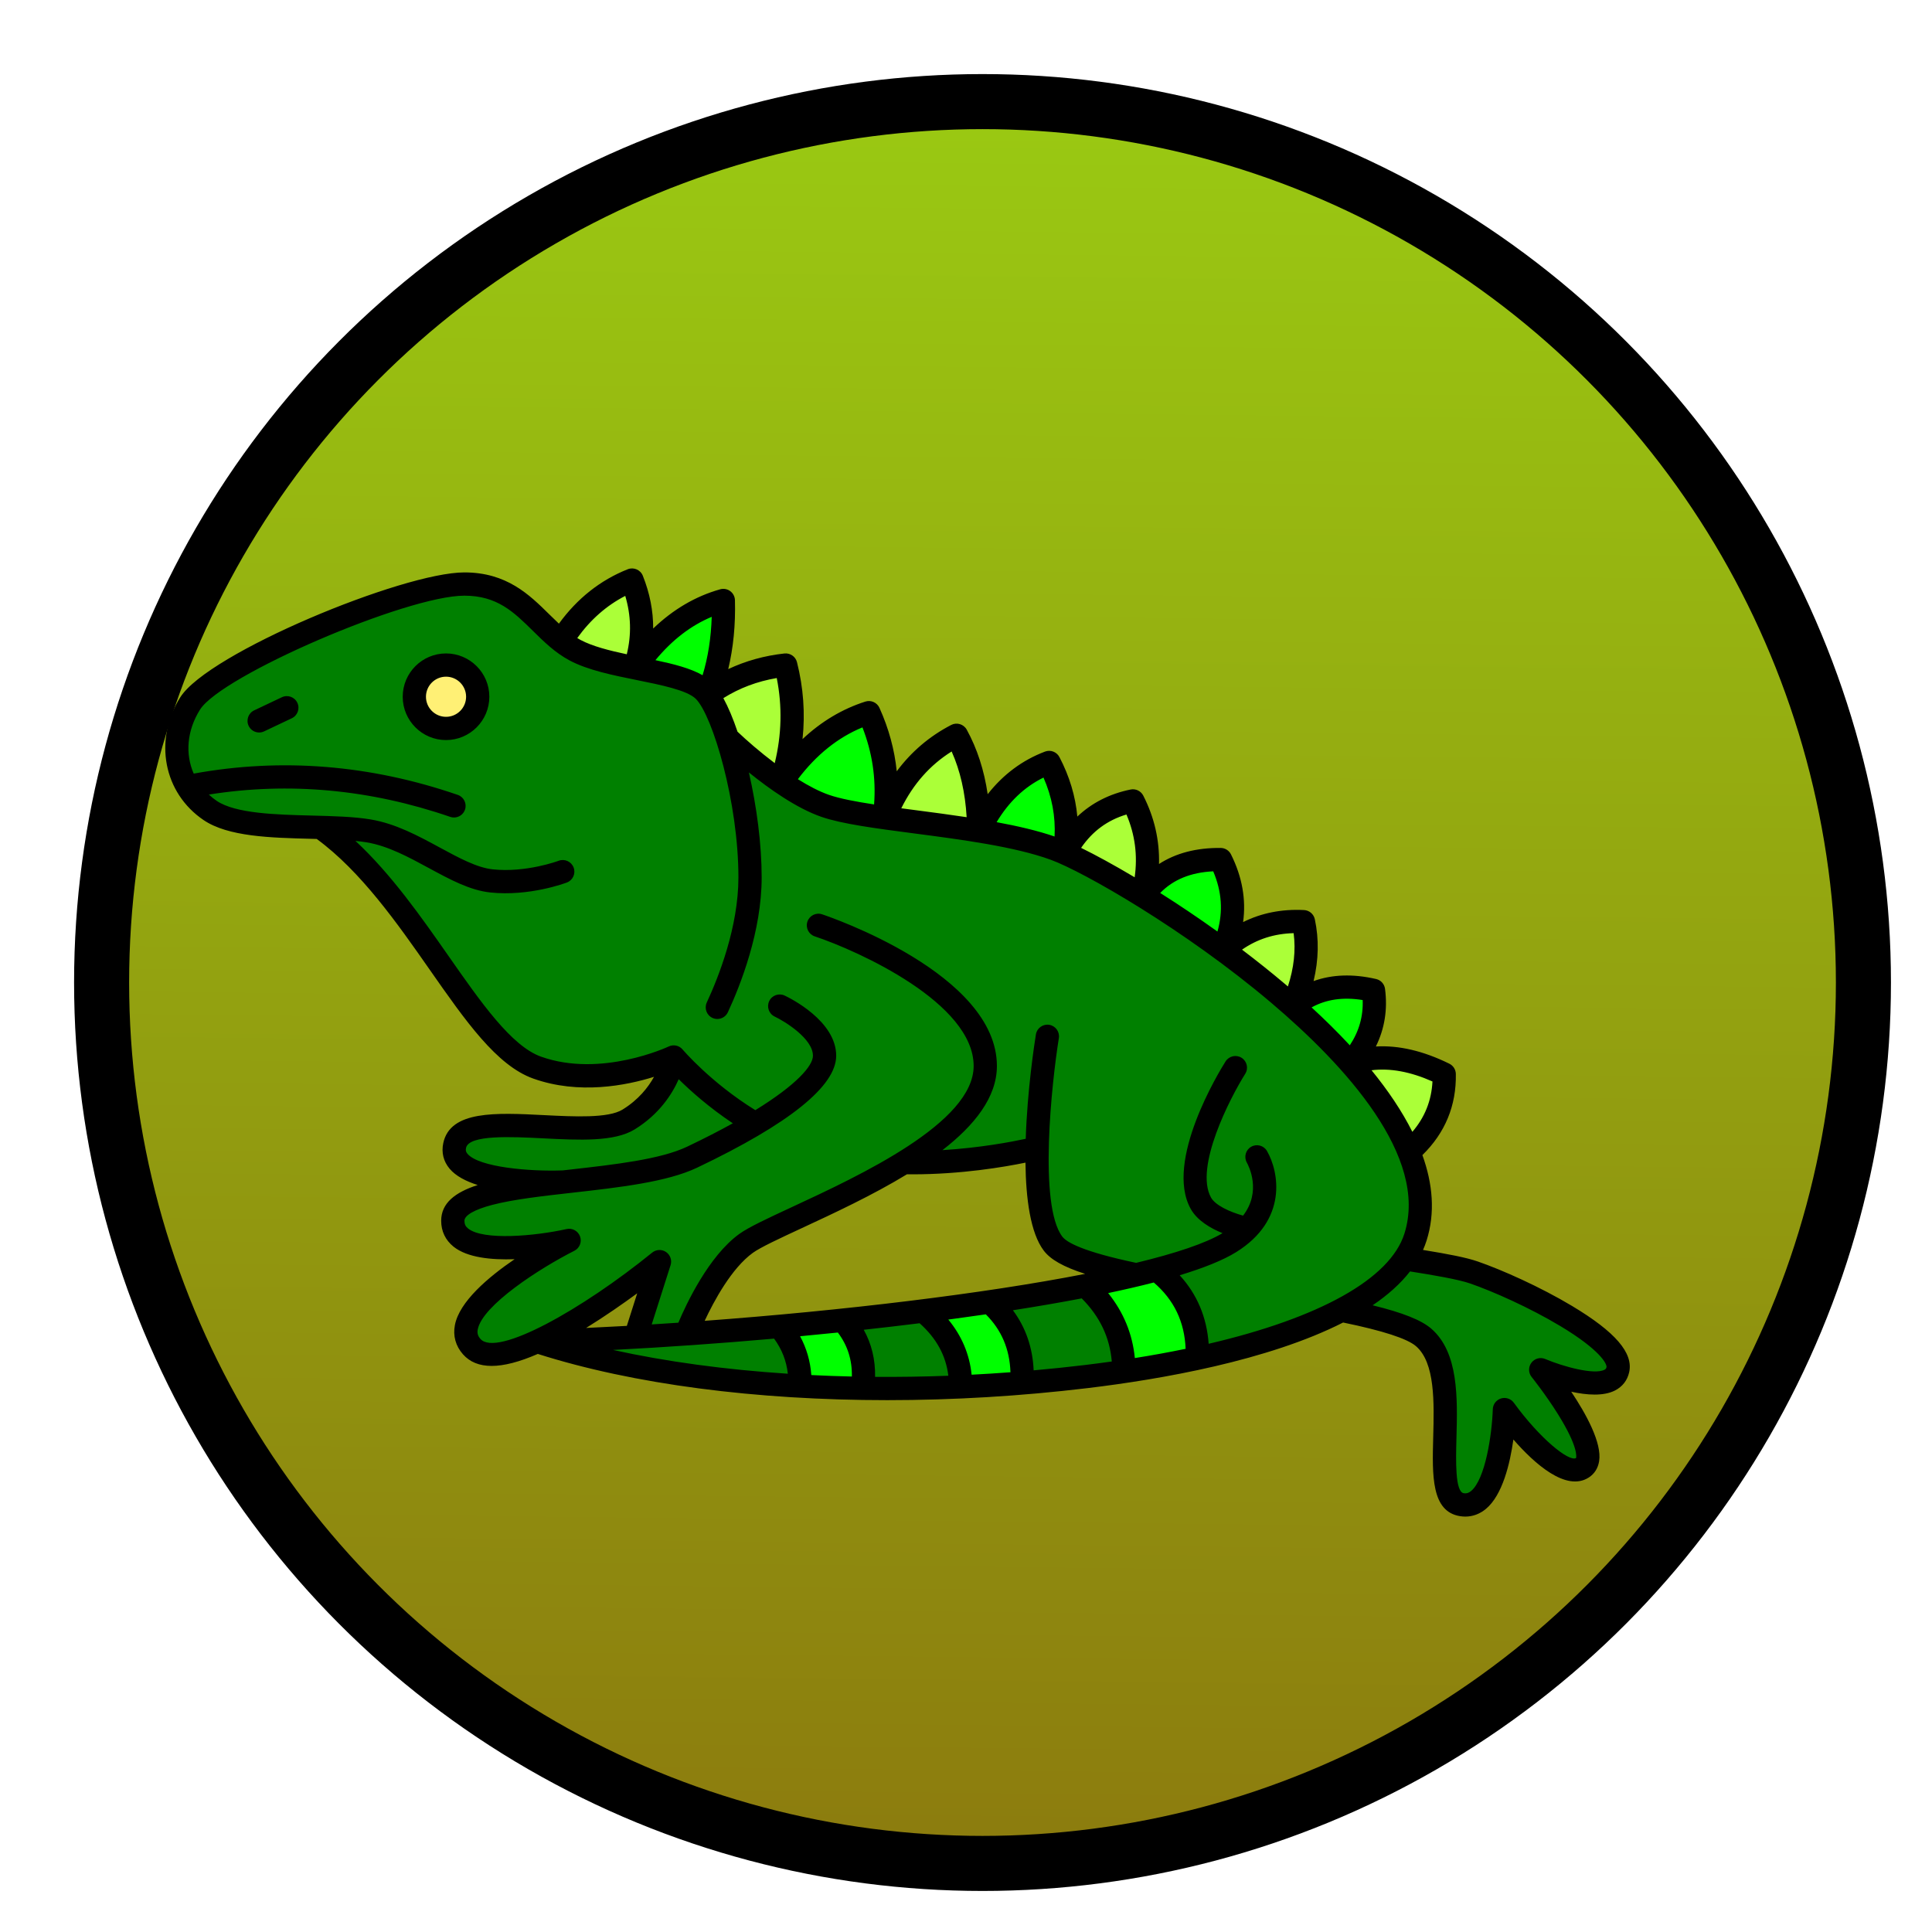 <?xml version="1.0" encoding="UTF-8" standalone="no"?>
<!-- Created with Inkscape (http://www.inkscape.org/) -->

<svg
   width="70.182mm"
   height="70.182mm"
   viewBox="0 0 70.182 70.182"
   version="1.1"
   id="svg8462"
   inkscape:version="1.2.1 (2ed6d7ae0b, 2022-08-22, custom)"
   sodipodi:docname="icon-noun-lizard-4892083.svg"
   xml:space="preserve"
   inkscape:export-filename="../f21d9747/icon-lizard.png"
   inkscape:export-xdpi="96"
   inkscape:export-ydpi="96"
   xmlns:inkscape="http://www.inkscape.org/namespaces/inkscape"
   xmlns:sodipodi="http://sodipodi.sourceforge.net/DTD/sodipodi-0.dtd"
   xmlns:xlink="http://www.w3.org/1999/xlink"
   xmlns="http://www.w3.org/2000/svg"
   xmlns:svg="http://www.w3.org/2000/svg"
   xmlns:rdf="http://www.w3.org/1999/02/22-rdf-syntax-ns#"
   xmlns:cc="http://creativecommons.org/ns#"
   xmlns:dc="http://purl.org/dc/elements/1.1/"><defs
     id="defs8456"><linearGradient
       inkscape:collect="always"
       id="linearGradient18220"><stop
         style="stop-color:#8c7b0e;stop-opacity:1;"
         offset="0"
         id="stop18216" /><stop
         style="stop-color:#9aca12;stop-opacity:1;"
         offset="1"
         id="stop18218" /></linearGradient><symbol
       id="v"
       overflow="visible"><path
         d="M 4.641,-0.281 C 4.398,-0.156 4.148,-0.062 3.891,0 3.641,0.062 3.375,0.094 3.094,0.094 c -0.844,0 -1.516,-0.234 -2.016,-0.703 -0.492,-0.469 -0.734,-1.109 -0.734,-1.922 0,-0.801 0.242,-1.438 0.734,-1.906 0.5,-0.477 1.172,-0.719 2.016,-0.719 0.281,0 0.547,0.039 0.797,0.109 0.258,0.062 0.508,0.156 0.75,0.281 v 1.047 C 4.398,-3.883 4.16,-4.004 3.922,-4.078 c -0.23,-0.082 -0.477,-0.125 -0.734,-0.125 -0.461,0 -0.824,0.152 -1.094,0.453 -0.273,0.293 -0.406,0.699 -0.406,1.219 0,0.531 0.133,0.949 0.406,1.25 0.27,0.293 0.633,0.438 1.094,0.438 0.258,0 0.504,-0.035 0.734,-0.109 0.238,-0.082 0.477,-0.207 0.719,-0.375 z"
         id="path3270" /></symbol><symbol
       id="d"
       overflow="visible"><path
         d="M 3.406,-2.766 C 3.289,-2.805 3.18,-2.836 3.078,-2.859 2.973,-2.891 2.867,-2.906 2.766,-2.906 c -0.312,0 -0.555,0.102 -0.719,0.297 -0.168,0.199 -0.25,0.484 -0.25,0.859 v 1.75 h -1.219 v -3.797 h 1.219 v 0.625 c 0.156,-0.25 0.332,-0.43 0.531,-0.547 0.207,-0.113 0.453,-0.172 0.734,-0.172 0.039,0 0.082,0.008 0.125,0.016 0.051,0 0.117,0.008 0.203,0.016 z"
         id="path3273" /></symbol><symbol
       id="b"
       overflow="visible"><path
         d="m 4.375,-1.906 v 0.344 H 1.531 c 0.031,0.281 0.133,0.496 0.312,0.641 0.176,0.148 0.422,0.219 0.734,0.219 0.258,0 0.52,-0.035 0.781,-0.109 0.27,-0.082 0.547,-0.203 0.828,-0.359 v 0.938 c -0.281,0.117 -0.57,0.199 -0.859,0.25 -0.281,0.051 -0.57,0.078 -0.859,0.078 -0.688,0 -1.227,-0.172 -1.609,-0.516 -0.375,-0.352 -0.562,-0.844 -0.562,-1.469 0,-0.625 0.188,-1.113 0.562,-1.469 0.375,-0.352 0.891,-0.531 1.547,-0.531 0.594,0 1.066,0.184 1.422,0.547 0.363,0.355 0.547,0.836 0.547,1.438 z m -1.25,-0.406 c 0,-0.227 -0.07,-0.41 -0.203,-0.547 -0.137,-0.145 -0.312,-0.219 -0.531,-0.219 -0.23,0 -0.418,0.07 -0.562,0.203 -0.148,0.125 -0.242,0.312 -0.281,0.562 z"
         id="path3276" /></symbol><symbol
       id="l"
       overflow="visible"><path
         d="m 2.281,-1.703 c -0.25,0 -0.445,0.043 -0.578,0.125 -0.125,0.086 -0.188,0.211 -0.188,0.375 0,0.156 0.051,0.281 0.156,0.375 0.102,0.086 0.25,0.125 0.438,0.125 0.227,0 0.414,-0.082 0.562,-0.25 0.156,-0.164 0.234,-0.367 0.234,-0.609 V -1.703 Z M 4.141,-2.172 V 5e-5 H 2.906 v -0.562 c -0.156,0.23 -0.34,0.398 -0.547,0.5 C 2.16,0.039 1.914,0.094 1.625,0.094 1.226,0.094 0.906,-0.019 0.656,-0.25 0.414,-0.477 0.297,-0.773 0.297,-1.141 c 0,-0.445 0.148,-0.77 0.453,-0.969 0.312,-0.207 0.797,-0.312 1.453,-0.312 H 2.906 V -2.531 c 0,-0.188 -0.078,-0.32 -0.234,-0.406 -0.148,-0.094 -0.375,-0.141 -0.688,-0.141 -0.262,0 -0.508,0.027 -0.734,0.078 -0.219,0.055 -0.43,0.133 -0.625,0.234 v -0.922 c 0.258,-0.062 0.52,-0.109 0.781,-0.141 0.27,-0.039 0.535,-0.062 0.797,-0.062 0.676,0 1.164,0.137 1.469,0.406 0.312,0.273 0.469,0.711 0.469,1.312 z"
         id="path3279" /></symbol><symbol
       id="a"
       overflow="visible"><path
         d="m 1.906,-4.875 v 1.078 h 1.25 v 0.875 h -1.25 v 1.609 c 0,0.18 0.031,0.297 0.094,0.359 0.07,0.055 0.211,0.078 0.422,0.078 h 0.625 V 5e-6 h -1.031 c -0.48,0 -0.824,-0.098 -1.031,-0.297 -0.199,-0.195 -0.297,-0.535 -0.297,-1.016 v -1.609 H 0.094 v -0.875 h 0.594 v -1.078 z"
         id="path3282" /></symbol><symbol
       id="f"
       overflow="visible"><path
         d="M 3.156,-3.234 V -5.266 H 4.391 V 0 H 3.156 V -0.547 C 2.988,-0.328 2.805,-0.164 2.609,-0.062 2.41,0.039 2.176,0.094 1.906,0.094 c -0.461,0 -0.84,-0.18 -1.141,-0.547 -0.305,-0.375 -0.453,-0.852 -0.453,-1.438 0,-0.582 0.148,-1.062 0.453,-1.438 0.301,-0.375 0.68,-0.562 1.141,-0.562 0.27,0 0.504,0.055 0.703,0.156 0.195,0.105 0.379,0.273 0.547,0.5 z m -0.797,2.453 c 0.258,0 0.457,-0.094 0.594,-0.281 0.133,-0.195 0.203,-0.473 0.203,-0.828 0,-0.363 -0.07,-0.641 -0.203,-0.828 -0.137,-0.188 -0.336,-0.281 -0.594,-0.281 -0.25,0 -0.449,0.094 -0.594,0.281 -0.137,0.188 -0.203,0.465 -0.203,0.828 0,0.355 0.066,0.633 0.203,0.828 0.145,0.188 0.344,0.281 0.594,0.281 z"
         id="path3285" /></symbol><symbol
       id="k"
       overflow="visible"><path
         d="m 2.609,-0.781 c 0.25,0 0.441,-0.094 0.578,-0.281 0.145,-0.195 0.219,-0.473 0.219,-0.828 0,-0.363 -0.074,-0.641 -0.219,-0.828 C 3.051,-2.906 2.859,-3 2.609,-3 c -0.262,0 -0.465,0.094 -0.609,0.281 -0.137,0.188 -0.203,0.465 -0.203,0.828 0,0.355 0.066,0.633 0.203,0.828 0.145,0.188 0.348,0.281 0.609,0.281 z m -0.812,-2.453 c 0.164,-0.227 0.348,-0.395 0.547,-0.5 0.207,-0.102 0.441,-0.156 0.703,-0.156 0.469,0 0.852,0.188 1.156,0.562 0.301,0.375 0.453,0.855 0.453,1.438 0,0.586 -0.152,1.062 -0.453,1.438 C 3.898,-0.086 3.516,0.094 3.047,0.094 2.785,0.094 2.551,0.039 2.344,-0.062 2.145,-0.164 1.961,-0.328 1.797,-0.547 V 3e-5 H 0.578 v -5.266 h 1.219 z"
         id="path3288" /></symbol><symbol
       id="e"
       overflow="visible"><path
         d="m 0.078,-3.797 h 1.219 l 1.016,2.578 0.875,-2.578 h 1.203 l -1.594,4.156 c -0.156,0.426 -0.344,0.723 -0.562,0.891 -0.211,0.164 -0.492,0.25 -0.844,0.25 H 0.687 V 0.703 h 0.391 c 0.195,0 0.344,-0.039 0.438,-0.109 0.094,-0.062 0.164,-0.18 0.219,-0.344 L 1.781,0.141 Z"
         id="path3291" /></symbol><symbol
       id="j"
       overflow="visible"><path
         d="M 3.703,-0.922 H 1.672 L 1.344,0 h -1.312 l 1.875,-5.062 h 1.562 L 5.328,0 h -1.297 z m -1.719,-0.938 h 1.391 l -0.688,-2.016 z"
         id="path3294" /></symbol><symbol
       id="i"
       overflow="visible"><path
         d="m 4.094,-3.156 c 0.156,-0.238 0.336,-0.422 0.547,-0.547 0.219,-0.125 0.453,-0.188 0.703,-0.188 0.438,0 0.77,0.137 1,0.406 0.227,0.273 0.344,0.664 0.344,1.172 V 7e-5 h -1.234 v -1.984 c 0.008,-0.02 0.016,-0.047 0.016,-0.078 v -0.141 c 0,-0.27 -0.043,-0.461 -0.125,-0.578 -0.074,-0.125 -0.199,-0.188 -0.375,-0.188 -0.23,0 -0.406,0.094 -0.531,0.281 -0.125,0.188 -0.195,0.465 -0.203,0.828 v 1.859 h -1.219 v -1.984 c 0,-0.414 -0.039,-0.68 -0.109,-0.797 -0.074,-0.125 -0.199,-0.188 -0.375,-0.188 -0.242,0 -0.422,0.102 -0.547,0.297 -0.125,0.188 -0.188,0.461 -0.188,0.812 v 1.859 h -1.219 v -3.797 h 1.219 v 0.562 c 0.145,-0.219 0.312,-0.379 0.5,-0.484 0.195,-0.113 0.414,-0.172 0.656,-0.172 0.258,0 0.488,0.07 0.688,0.203 0.195,0.125 0.348,0.305 0.453,0.531 z"
         id="path3297" /></symbol><symbol
       id="h"
       overflow="visible"><path
         d="M 4.391,-2.312 V 0 H 3.172 v -1.766 c 0,-0.332 -0.008,-0.555 -0.016,-0.672 C 3.144,-2.562 3.117,-2.656 3.078,-2.719 3.035,-2.801 2.973,-2.863 2.891,-2.906 2.805,-2.945 2.711,-2.969 2.609,-2.969 c -0.25,0 -0.449,0.102 -0.594,0.297 -0.148,0.188 -0.219,0.461 -0.219,0.812 V 5e-5 H 0.578 v -5.266 h 1.219 v 2.031 c 0.176,-0.227 0.367,-0.395 0.578,-0.5 0.207,-0.102 0.438,-0.156 0.688,-0.156 0.438,0 0.766,0.137 0.984,0.406 0.227,0.273 0.344,0.664 0.344,1.172 z"
         id="path3300" /></symbol><symbol
       id="u"
       overflow="visible"><path
         d="m 3.547,-3.672 v 0.922 c -0.262,-0.113 -0.512,-0.195 -0.75,-0.25 -0.242,-0.051 -0.469,-0.078 -0.688,-0.078 -0.23,0 -0.402,0.031 -0.516,0.094 -0.117,0.055 -0.172,0.137 -0.172,0.25 0,0.105 0.039,0.184 0.125,0.234 0.094,0.055 0.25,0.09 0.469,0.109 l 0.203,0.031 c 0.625,0.086 1.039,0.215 1.25,0.391 0.219,0.18 0.328,0.461 0.328,0.844 0,0.406 -0.152,0.715 -0.453,0.922 -0.293,0.199 -0.734,0.297 -1.328,0.297 -0.25,0 -0.512,-0.023 -0.781,-0.062 C 0.973,-5e-6 0.703,-0.055 0.422,-0.141 v -0.922 c 0.238,0.117 0.484,0.203 0.734,0.266 0.258,0.062 0.52,0.094 0.781,0.094 0.238,0 0.414,-0.031 0.531,-0.094 0.125,-0.07 0.188,-0.172 0.188,-0.297 0,-0.113 -0.043,-0.195 -0.125,-0.25 -0.086,-0.051 -0.25,-0.094 -0.5,-0.125 L 1.813,-1.484 C 1.281,-1.555 0.906,-1.68 0.688,-1.859 0.469,-2.047 0.359,-2.328 0.359,-2.703 c 0,-0.395 0.133,-0.691 0.406,-0.891 0.281,-0.195 0.707,-0.297 1.281,-0.297 0.219,0 0.445,0.023 0.688,0.062 0.25,0.031 0.52,0.086 0.812,0.156 z"
         id="path3303" /></symbol><symbol
       id="t"
       overflow="visible"><path
         d="m 4.156,-4.891 v 1.062 C 3.875,-3.953 3.602,-4.047 3.344,-4.109 3.082,-4.172 2.832,-4.203 2.594,-4.203 c -0.312,0 -0.543,0.043 -0.688,0.125 -0.148,0.086 -0.219,0.219 -0.219,0.406 0,0.137 0.047,0.242 0.141,0.312 0.102,0.074 0.285,0.141 0.547,0.203 l 0.562,0.109 c 0.562,0.117 0.957,0.289 1.188,0.516 0.238,0.23 0.359,0.555 0.359,0.969 0,0.562 -0.168,0.98 -0.5,1.25 C 3.66,-0.039 3.156,0.094 2.469,0.094 2.156,0.094 1.836,0.063 1.516,2e-5 1.191,-0.051 0.867,-0.141 0.547,-0.266 v -1.094 c 0.32,0.168 0.633,0.297 0.938,0.391 0.301,0.086 0.586,0.125 0.859,0.125 0.289,0 0.508,-0.047 0.656,-0.141 0.156,-0.094 0.234,-0.227 0.234,-0.406 0,-0.156 -0.055,-0.273 -0.156,-0.359 C 2.973,-1.844 2.77,-1.922 2.469,-1.984 l -0.516,-0.125 c -0.5,-0.102 -0.871,-0.273 -1.109,-0.516 -0.23,-0.238 -0.344,-0.555 -0.344,-0.953 0,-0.508 0.16,-0.898 0.484,-1.172 0.32,-0.27 0.789,-0.406 1.406,-0.406 0.281,0 0.566,0.023 0.859,0.062 0.289,0.043 0.594,0.109 0.906,0.203 z"
         id="path3306" /></symbol><symbol
       id="g"
       overflow="visible"><path
         d="m 0.547,-1.484 v -2.312 h 1.219 v 0.375 c 0,0.211 -0.008,0.469 -0.016,0.781 v 0.625 c 0,0.305 0.004,0.523 0.016,0.656 0.02,0.137 0.051,0.234 0.094,0.297 0.051,0.074 0.113,0.137 0.188,0.188 0.082,0.043 0.176,0.062 0.281,0.062 0.25,0 0.445,-0.098 0.594,-0.297 0.145,-0.195 0.219,-0.469 0.219,-0.812 v -1.875 h 1.219 V 0 H 3.141 V -0.547 C 2.961,-0.328 2.77,-0.164 2.563,-0.062 2.352,0.039 2.129,0.094 1.891,0.094 c -0.438,0 -0.773,-0.129 -1,-0.391 C 0.66,-0.566 0.547,-0.961 0.547,-1.484 Z"
         id="path3309" /></symbol><symbol
       id="s"
       overflow="visible"><path
         d="m 0.578,-3.797 h 1.219 V 0 h -1.219 z m 0,-1.469 h 1.219 v 0.984 h -1.219 z"
         id="path3312" /></symbol><symbol
       id="c"
       overflow="visible"><path
         d="m 2.391,-3.016 c -0.273,0 -0.48,0.102 -0.625,0.297 -0.137,0.188 -0.203,0.465 -0.203,0.828 0,0.367 0.066,0.648 0.203,0.844 0.145,0.188 0.352,0.281 0.625,0.281 0.258,0 0.457,-0.094 0.594,-0.281 C 3.129,-1.242 3.203,-1.523 3.203,-1.891 3.203,-2.254 3.129,-2.531 2.984,-2.719 2.848,-2.914 2.648,-3.016 2.391,-3.016 Z m 0,-0.875 c 0.645,0 1.148,0.18 1.516,0.531 0.375,0.355 0.562,0.844 0.562,1.469 0,0.625 -0.188,1.117 -0.562,1.469 -0.367,0.344 -0.871,0.516 -1.516,0.516 -0.656,0 -1.172,-0.172 -1.547,-0.516 -0.367,-0.352 -0.547,-0.844 -0.547,-1.469 0,-0.625 0.18,-1.113 0.547,-1.469 0.375,-0.352 0.891,-0.531 1.547,-0.531 z"
         id="path3315" /></symbol><symbol
       id="r"
       overflow="visible"><path
         d="m 3.078,-5.266 v 0.797 H 2.406 c -0.168,0 -0.289,0.031 -0.359,0.094 -0.062,0.062 -0.094,0.168 -0.094,0.312 v 0.266 h 1.031 v 0.875 H 1.953 V 5e-5 h -1.219 v -2.922 H 0.125 v -0.875 h 0.609 v -0.266 c 0,-0.406 0.113,-0.707 0.344,-0.906 0.227,-0.195 0.586,-0.297 1.078,-0.297 z"
         id="path3318" /></symbol><symbol
       id="q"
       overflow="visible"><path
         d="m 0.641,-5.062 h 1.453 l 1.844,3.469 v -3.469 h 1.234 V 0 H 3.719 L 1.875,-3.469 V 0 h -1.234 z"
         id="path3321" /></symbol><symbol
       id="p"
       overflow="visible"><path
         d="M 4.391,-2.312 V 0 H 3.172 v -1.766 c 0,-0.332 -0.008,-0.555 -0.016,-0.672 C 3.144,-2.562 3.117,-2.656 3.078,-2.719 3.035,-2.801 2.973,-2.863 2.891,-2.906 2.805,-2.945 2.711,-2.969 2.609,-2.969 c -0.25,0 -0.449,0.102 -0.594,0.297 -0.148,0.188 -0.219,0.461 -0.219,0.812 V 5e-5 H 0.578 v -3.797 h 1.219 v 0.562 c 0.176,-0.227 0.367,-0.395 0.578,-0.5 0.207,-0.102 0.438,-0.156 0.688,-0.156 0.438,0 0.766,0.137 0.984,0.406 0.227,0.273 0.344,0.664 0.344,1.172 z"
         id="path3324" /></symbol><symbol
       id="o"
       overflow="visible"><path
         d="m 0.641,-5.062 h 2.156 c 0.645,0 1.141,0.148 1.484,0.438 0.344,0.281 0.516,0.688 0.516,1.219 0,0.531 -0.172,0.945 -0.516,1.234 -0.344,0.281 -0.84,0.422 -1.484,0.422 H 1.937 v 1.75 h -1.297 z m 1.297,0.953 v 1.406 h 0.719 c 0.258,0 0.457,-0.055 0.594,-0.172 0.133,-0.125 0.203,-0.301 0.203,-0.531 0,-0.227 -0.07,-0.398 -0.203,-0.516 -0.137,-0.125 -0.336,-0.188 -0.594,-0.188 z"
         id="path3327" /></symbol><symbol
       id="n"
       overflow="visible"><path
         d="m 0.578,-3.797 h 1.219 v 3.734 c 0,0.5 -0.125,0.883 -0.375,1.156 C 1.18,1.363 0.832,1.5 0.375,1.5 H -0.234 V 0.703 h 0.219 c 0.227,0 0.383,-0.055 0.469,-0.156 0.082,-0.105 0.125,-0.309 0.125,-0.609 z m 0,-1.469 h 1.219 v 0.984 h -1.219 z"
         id="path3330" /></symbol><symbol
       id="m"
       overflow="visible"><path
         d="m 3.641,-3.672 v 0.984 C 3.484,-2.801 3.32,-2.883 3.156,-2.938 2.988,-2.988 2.816,-3.016 2.641,-3.016 c -0.344,0 -0.609,0.102 -0.797,0.297 -0.188,0.199 -0.281,0.477 -0.281,0.828 0,0.355 0.094,0.633 0.281,0.828 0.188,0.199 0.453,0.297 0.797,0.297 0.188,0 0.363,-0.023 0.531,-0.078 0.176,-0.062 0.332,-0.148 0.469,-0.266 v 1 c -0.188,0.074 -0.383,0.125 -0.578,0.156 -0.188,0.031 -0.383,0.047 -0.578,0.047 -0.688,0 -1.227,-0.172 -1.609,-0.516 -0.387,-0.352 -0.578,-0.844 -0.578,-1.469 0,-0.625 0.191,-1.113 0.578,-1.469 0.383,-0.352 0.922,-0.531 1.609,-0.531 0.195,0 0.391,0.023 0.578,0.062 0.195,0.031 0.391,0.086 0.578,0.156 z"
         id="path3333" /></symbol><filter
       style="color-interpolation-filters:sRGB"
       inkscape:label="Drop Shadow"
       id="filter19073"
       x="-0.038"
       y="-0.038"
       width="1.096"
       height="1.096"><feFlood
         flood-opacity="0.498"
         flood-color="rgb(0,0,0)"
         result="flood"
         id="feFlood19063" /><feComposite
         in="flood"
         in2="SourceGraphic"
         operator="in"
         result="composite1"
         id="feComposite19065" /><feGaussianBlur
         in="composite1"
         stdDeviation="0.4"
         result="blur"
         id="feGaussianBlur19067" /><feOffset
         dx="1.2"
         dy="1.2"
         result="offset"
         id="feOffset19069" /><feComposite
         in="SourceGraphic"
         in2="offset"
         operator="over"
         result="composite2"
         id="feComposite19071" /></filter><linearGradient
       inkscape:collect="always"
       xlink:href="#linearGradient18220"
       id="linearGradient23939"
       x1="97.524"
       y1="180.271"
       x2="98.245"
       y2="115.315"
       gradientUnits="userSpaceOnUse" /></defs><sodipodi:namedview
     id="base"
     pagecolor="#ffffff"
     bordercolor="#666666"
     borderopacity="1.0"
     inkscape:pageopacity="0.0"
     inkscape:pageshadow="2"
     inkscape:zoom="1.979899"
     inkscape:cx="58.841386"
     inkscape:cy="159.09903"
     inkscape:document-units="mm"
     inkscape:current-layer="svg8462"
     showgrid="false"
     fit-margin-top="0"
     fit-margin-left="0"
     fit-margin-right="0"
     fit-margin-bottom="-2.7755576e-17"
     inkscape:window-width="1875"
     inkscape:window-height="1053"
     inkscape:window-x="45"
     inkscape:window-y="27"
     inkscape:window-maximized="1"
     inkscape:showpageshadow="2"
     inkscape:pagecheckerboard="0"
     inkscape:deskcolor="#d1d1d1" /><g
     inkscape:label="Layer 1"
     inkscape:groupmode="layer"
     id="layer1"
     transform="translate(-63.533,-113.458)"
     style="display:inline;filter:url(#filter19073)"><circle
       style="opacity:1;fill:url(#linearGradient23939);fill-opacity:1;stroke:#000000;stroke-width:2;stroke-miterlimit:4;stroke-dasharray:none;stroke-dashoffset:0;stroke-opacity:1"
       id="circle3172"
       cx="98.024"
       cy="147.949"
       r="32" /></g><g
     inkscape:groupmode="layer"
     id="layer2"
     inkscape:label="Layer 2"
     style="display:inline"
     transform="translate(2.491,2.491)"><g
       id="g15080"
       transform="matrix(0.076,0,0,0.076,3.513,13.085)"><path
         style="opacity:1;fill:#008000;fill-opacity:1;stroke:none;stroke-width:0.587;stroke-dasharray:none;stroke-opacity:1"
         d="m 191.492,100.058 c -21.949,0.282 -42.778,8.418 -63.309,15.338 -32.991,12.386 -65.766,26.274 -95.419,45.503 -12.25,7.349 -21.513,19.726 -23.807,33.954 -0.852,9.059 -1.372,19.22 3.351,27.321 6.052,6.56 15.656,1.991 23.179,1.738 25.538,-3.619 51.44,-2.899 76.696,-0.775 22.386,3.014 44.698,7.449 66.016,14.449 1.852,0.893 5.409,1.534 6.286,2.947 -6.932,-0.501 -13.533,-4.217 -20.42,-5.609 -31.822,-8.672 -64.858,-13.219 -97.87,-11.949 -13.055,0.414 -26.309,1.008 -39.037,4.052 -6.491,2.372 -5.502,11.66 0.24,14.314 16.518,11.133 37.422,10.019 56.446,11.345 17.4,1.266 34.919,0.561 52.065,4.204 25.798,6.579 46.589,26.024 73.045,30.517 15.138,1.832 30.172,-2.468 44.784,-5.356 -1.644,2.138 -5.937,2.423 -8.463,3.453 -18.994,4.621 -40.231,6.497 -58.025,-3.23 -20.054,-9.109 -38.845,-22.742 -61.265,-25.692 -6.64,-1.814 -12.352,6.777 -7.567,11.956 11.445,12.612 23.26,24.956 33.246,38.813 21.861,28.357 40.045,59.76 65.337,85.337 9.926,10.244 23.464,16.288 37.554,17.881 22.326,3.199 44.792,-1.942 65.74,-9.449 3.437,-2.224 5.835,-0.038 7.977,2.725 13.702,13.633 28.491,26.525 45.1,36.386 6.587,2.173 11.592,-4.703 17.021,-7.53 10.691,-7.963 22.855,-16.041 28.138,-28.801 3.135,-10.266 -5.414,-19.326 -12.465,-25.61 -4.367,-4.345 -10.893,-6.498 -15.037,-10.597 3.98,0.284 7.977,3.663 11.589,5.841 9.244,6.547 19.568,16.248 17.897,28.643 -3.943,13.149 -15.812,21.697 -26.23,29.688 -20.151,14.055 -41.898,25.921 -64.55,35.411 -25.379,9.097 -52.487,10.262 -78.941,13.908 -19.7,2.774 -40.408,3.701 -58.566,12.581 -6.86,3.01 -11.086,12.318 -5.62,18.524 8.043,9.634 21.949,7.95 33.151,8.315 12.726,0.349 25.397,-1.766 37.772,-3.974 0.305,2.082 -4.024,3.049 -5.447,4.398 -19.594,11.077 -39.543,23.087 -54.004,40.679 -5.617,6.364 -8.121,16.995 -1.275,23.469 6.95,6.528 17.495,3.579 25.639,1.254 27.811,-9.86 52.457,-26.789 76.11,-44.093 5.672,-3.853 10.744,-9.117 16.88,-12.009 -3.138,13.203 -8.221,25.882 -11.58,39.025 -0.518,5.885 5.57,9.083 10.729,7.841 6.32,-1.023 15.2,1.072 18.614,-5.935 9.725,-18.807 19.016,-39.487 36.586,-52.474 21.239,-12.927 44.671,-21.727 66.64,-33.3 26.381,-13.785 53.853,-27.945 73.492,-50.94 10.195,-11.659 15.301,-28.743 8.971,-43.485 -8.949,-21.024 -28.062,-35.495 -46.792,-47.418 -17.672,-11.096 -36.977,-19.198 -56.289,-26.901 0.647,-2.086 5.413,1.525 7.248,1.486 29.181,11.261 58.148,25.585 80.618,47.799 10.841,11.182 20.771,25.713 19.192,42.038 0.128,13.767 -9.336,25.209 -18.367,34.66 -4.235,5.114 -11.56,8.362 -12.929,15.322 -0.112,6.421 6.827,8.521 12.067,7.5 15.519,-1.317 31.174,-3.06 46.266,-6.843 7.278,-2.946 4.473,-12.239 5.703,-18.411 1.52,-17.912 2.636,-36.001 6.314,-53.61 2.061,1.157 -0.33,5.621 -0.031,7.946 -4.772,33.93 -6.929,68.485 -3.305,102.629 1.831,10.813 5.776,23.412 16.789,28.039 13.722,6.092 28.43,10.197 43.169,12.677 17.322,-3.304 34.402,-8.75 50.729,-15.538 5.335,-1.781 11.94,-6.779 8.58,-13.09 -4.213,-6.078 -13.048,-6.872 -16.906,-13.538 -9.007,-13.343 -4.723,-30.464 -0.453,-44.692 5.234,-15.572 12.043,-30.872 21.355,-44.41 1.21,0.269 -1.568,4.088 -1.918,5.344 -10.807,19.899 -21.229,41.094 -22.894,64.019 -0.625,10.159 3.754,21.017 13.346,25.584 6.511,3.355 15.307,8.915 21.934,2.789 6.744,-6.941 7.485,-17.064 6.809,-26.224 0.468,-5.187 -2.963,-10.078 -3.759,-14.62 2.657,0.154 2.705,4.547 3.787,6.434 4.89,14.975 0.702,32.741 -11.856,42.718 -12.096,10.782 -28.088,14.916 -42.749,20.809 -5.906,3.763 -2.758,11.225 1.011,15.259 7.888,9.954 11.182,22.457 13.296,34.733 1.436,6.125 8.569,6.498 13.443,4.595 35.299,-9.1 71.351,-20.228 100.642,-42.74 13.919,-10.491 24.52,-26.191 25.656,-43.931 2.448,-29.561 -12.698,-57.121 -30.146,-79.819 -32.807,-41.954 -74.911,-75.586 -118.63,-105.519 -27.042,-17.86 -54.432,-35.813 -84.554,-48.089 -31.121,-10.481 -64.127,-13.21 -96.436,-17.985 -22.064,-3.488 -46.09,-4.772 -65.617,-17.393 -9.706,-5.267 -18.217,-12.405 -27.424,-18.372 -6.019,-2.509 -11.68,4.32 -9.383,10.052 5.005,26.367 9.021,53.519 5.611,80.341 -3.521,22.089 -9.41,43.684 -19.429,63.728 -2.183,2.636 -0.484,-2.883 0.158,-3.65 8.832,-20.724 16.243,-42.485 18.308,-65.029 2.342,-37.099 -4.031,-74.43 -16.129,-109.457 -4.308,-11.315 -9.508,-24.716 -22.207,-28.714 -24.34,-8.752 -50.906,-9.046 -74.019,-21.056 -17.316,-10.854 -28.916,-29.814 -48.447,-37.398 -5.968,-2.38 -12.36,-3.183 -18.754,-3.059 z m -12.549,50.194 c 9.491,-0.953 18.785,6.979 20.148,16.19 0.177,5.921 0.803,12.407 -3.671,17.083 -7.631,10.327 -25.289,11.026 -32.821,0.135 -8.51,-10.022 -4.248,-27.127 7.996,-31.935 2.555,-1.556 5.464,-1.501 8.348,-1.472 z M 77.613,177.354 c 0.393,1.785 -4.183,2.661 -5.521,3.834 -4.161,1.741 -8.597,4.573 -12.738,5.253 -0.38,-1.976 4.01,-2.152 5.168,-3.402 4.291,-2.05 8.631,-4.041 13.092,-5.685 z"
         id="path4245"
         transform="scale(0.75)" /><path
         style="opacity:1;fill:#008000;fill-opacity:1;stroke:none;stroke-width:0.83;stroke-dasharray:none;stroke-opacity:1"
         d="m 790.689,531.369 c -7.405,7.448 -15.42,14.395 -22.949,21.733 -4.65,5.697 1.12,12.488 7.191,13.4 14.772,4.34 32.361,10.254 37.31,26.666 5.485,16.92 3.078,35.154 4.363,52.648 0.86,11.008 -0.433,22.487 2.375,33.192 4.957,9.488 18.84,5.066 22.287,-3.451 8.142,-15.552 9.578,-33.598 11.675,-50.638 1.985,-2.095 3.705,4.014 5.424,4.688 10.01,12.24 20.773,24.874 34.955,32.294 7.949,3.469 14.528,-5.994 11.334,-13.078 -5.883,-18.288 -18.467,-33.432 -28.686,-49.279 6.837,0.421 14.168,4.536 21.407,5.602 8.593,1.448 20.61,4.813 26.533,-3.68 3.995,-8.809 -6.172,-15.165 -11.319,-20.687 -19.614,-16.34 -43.176,-27.167 -66.406,-37.349 -16.566,-7.066 -34.583,-10.311 -52.284,-12.535 -1.07,0.158 -2.14,0.316 -3.209,0.474 z"
         id="path4248"
         transform="scale(0.75)" /><path
         style="opacity:1;fill:#008000;fill-opacity:1;stroke:none;stroke-width:0.83;stroke-dasharray:none;stroke-opacity:1"
         d="m 565.304,550.956 c -8.227,2.162 -17.482,1.832 -25.57,4.877 -8.054,5.721 -0.653,15.362 1.977,21.994 3.873,7.823 4.271,16.638 5.738,24.926 4.849,7.072 14.699,2.061 21.914,2.29 11.951,-1.589 24.122,-2.281 35.878,-4.953 7.934,-4.921 2.592,-14.95 1.023,-21.909 -4.434,-11.503 -10.532,-23.647 -21.204,-30.368 -6.645,0.047 -13.179,2.222 -19.756,3.144 z"
         id="path4251"
         transform="scale(0.75)" /><path
         style="opacity:1;fill:#008000;fill-opacity:1;stroke:none;stroke-width:0.83;stroke-dasharray:none;stroke-opacity:1"
         d="m 478.657,564.366 c -12.102,0.945 -24.712,1.176 -36.28,4.622 -7.35,6.156 1.835,14.81 2.054,22.407 1.777,6.879 -1.256,18.157 8.282,19.527 16.033,-0.228 32.44,0.527 48.177,-2.255 7.888,-3.859 3.043,-14.093 0.595,-20.328 -4.747,-8.942 -9.488,-20.084 -19.634,-23.782 -1.053,-0.192 -2.129,-0.199 -3.195,-0.191 z"
         id="path4253"
         transform="scale(0.75)" /><path
         style="opacity:1;fill:#008000;fill-opacity:1;stroke:none;stroke-width:0.643;stroke-dasharray:none;stroke-opacity:1"
         d="m 286.747,430.585 c -22.831,1.34 -45.674,2.857 -68.481,4.449 -6.489,-0.27 -9.262,8.782 -2.782,11.011 19.585,4.884 39.96,6.536 60.039,8.883 7.747,0.133 15.866,2.704 23.438,0.662 6.51,-3.759 1.576,-11.255 -0.197,-16.295 -1.754,-5.184 -5.66,-9.548 -12.017,-8.71 z"
         id="path4255" /><path
         style="opacity:1;fill:#00ff00;fill-opacity:1;stroke:none;stroke-width:0.83;stroke-dasharray:none;stroke-opacity:1"
         d="m 425.469,569.668 c -8.208,1.286 -17.039,0.594 -24.674,4.043 -5.617,7.859 3.614,16.024 3.678,24.479 -0.736,6.973 4.497,13.217 11.757,11.697 7.635,-0.468 15.606,1.854 23.033,0.01 8.146,-5.128 3.857,-16.35 1.849,-23.73 -2.565,-7.052 -6.529,-17.01 -15.643,-16.498 z"
         id="path4326"
         transform="scale(0.75)" /><path
         style="opacity:1;fill:#00ff00;fill-opacity:1;stroke:none;stroke-width:0.83;stroke-dasharray:none;stroke-opacity:1"
         d="m 510.985,559.567 c -6.438,1.188 -17.198,0.299 -17.243,9.526 3.5,8.846 10.446,16.348 12.126,26.078 0.812,5.916 1.641,15.006 9.767,14.029 8.472,-1.046 17.498,0.005 25.611,-2.952 6.861,-5.413 2.453,-15.186 0.845,-22.128 -3.654,-9.684 -8.347,-20.168 -17.386,-25.828 -4.585,-0.396 -9.155,0.919 -13.719,1.274 z"
         id="path4328"
         transform="scale(0.75)" /><path
         style="opacity:1;fill:#00ff00;fill-opacity:1;stroke:none;stroke-width:0.83;stroke-dasharray:none;stroke-opacity:1"
         d="m 628.113,537.881 c -9.603,2.956 -20.423,3.401 -29.221,8.318 -6.722,6.653 2.139,14.702 4.72,20.983 4.828,8.452 6.072,18.213 9.096,27.227 5.147,7.889 15.076,1.595 22.259,1.368 7.396,-2.422 18.866,-0.009 21.978,-8.846 -1.246,-18.868 -9.367,-39.277 -26.218,-49.161 -0.871,0.037 -1.743,0.074 -2.614,0.112 z"
         id="path4330"
         transform="scale(0.75)" /><path
         style="opacity:1;fill:#abff38;fill-opacity:1;stroke:none;stroke-width:0.83;stroke-dasharray:none;stroke-opacity:1"
         d="m 291.399,100.657 c -10.704,3.533 -18.437,12.822 -26.823,19.994 -4.937,4.248 -11.944,12.238 -5.115,18.073 9.988,5.849 21.61,9.356 33.061,10.749 9.879,-0.662 9.663,-12.417 9.775,-19.797 -0.618,-8.941 0.736,-19.321 -4.823,-26.93 -1.591,-1.557 -3.872,-2.303 -6.076,-2.089 z"
         id="path7368"
         transform="scale(0.75)" /><path
         style="opacity:1;fill:#abff38;fill-opacity:1;stroke:none;stroke-width:0.83;stroke-dasharray:none;stroke-opacity:1"
         d="m 388.005,152.625 c -12.309,2.337 -24.828,6.495 -35.049,13.873 -6.715,6.742 1.442,15.53 3.391,22.675 5.508,12.809 17.861,20.781 28.436,28.926 7.546,4.086 11.685,-5.378 11.617,-11.614 2.012,-16.09 3.159,-32.885 -0.51,-48.786 -1.267,-3.128 -4.502,-5.24 -7.884,-5.074 z"
         id="path7370"
         transform="scale(0.75)" /><path
         style="opacity:1;fill:#abff38;fill-opacity:1;stroke:none;stroke-width:0.83;stroke-dasharray:none;stroke-opacity:1"
         d="m 499.325,200.604 c -10.501,3.531 -18.086,12.877 -25.068,21.086 -4.077,6.78 -12.334,13.999 -9.647,22.615 4.364,6.992 14.05,4.198 21.026,6.343 8.915,0.417 18.095,4.408 26.86,2.425 7.828,-5.194 2.86,-16.034 2.513,-23.491 -2.479,-9.391 -3.41,-20.517 -10.454,-27.748 -1.532,-1.042 -3.398,-1.452 -5.229,-1.231 z"
         id="path7372"
         transform="scale(0.75)" /><path
         style="opacity:1;fill:#abff38;fill-opacity:1;stroke:none;stroke-width:0.83;stroke-dasharray:none;stroke-opacity:1"
         d="m 610.686,240.091 c -11.643,2.694 -21.499,10.896 -29.632,19.368 -5.545,5.376 -1.888,14.47 5.19,16.211 10.4,4.321 19.359,12.808 30.642,14.495 9.792,-1.087 8.71,-13.037 7.839,-20.23 -1.65,-9.437 -1.921,-20.261 -8.297,-27.912 -1.56,-1.368 -3.677,-2.065 -5.741,-1.932 z"
         id="path7374"
         transform="scale(0.75)" /><path
         style="opacity:1;fill:#abff38;fill-opacity:1;stroke:none;stroke-width:0.83;stroke-dasharray:none;stroke-opacity:1"
         d="m 712.688,315.322 c -10.488,2.18 -22.669,4.271 -29.975,12.733 -4.423,8.331 6.282,13.427 11.221,18.139 6.544,4.527 12.184,11.326 19.692,13.971 9.502,1.472 10.174,-10.353 11.218,-16.977 0.601,-8.438 2.76,-17.229 0.569,-25.501 -3.339,-4.213 -8.09,-3.094 -12.724,-2.363 z"
         id="path7376"
         transform="scale(0.75)" /><path
         style="opacity:1;fill:#abff38;fill-opacity:1;stroke:none;stroke-width:0.83;stroke-dasharray:none;stroke-opacity:1"
         d="m 774.291,401.698 c -7.297,-1.054 -12.894,7.515 -8.064,13.447 7.89,11.481 15.559,23.14 23.185,34.788 5.797,6.74 14.102,0.071 16.462,-6.269 4.542,-9.388 9.315,-19.903 7.603,-30.511 -8.012,-7.045 -19.586,-8.539 -29.823,-10.684 -3.099,-0.45 -6.226,-0.837 -9.363,-0.77 z"
         id="path7378"
         transform="scale(0.75)" /><path
         style="opacity:1;fill:#00ff00;fill-opacity:1;stroke:none;stroke-width:0.83;stroke-dasharray:none;stroke-opacity:1"
         d="m 346.839,113.934 c -13.358,4.151 -24.553,13.891 -34.284,23.709 -5.359,4.153 -5.835,13.549 1.458,15.939 8.548,3.424 17.626,5.386 26.083,9.065 9.621,1.239 10.086,-10.52 11.555,-17.132 0.929,-9.192 4.771,-18.957 1.889,-28.025 -1.53,-2.223 -3.956,-3.697 -6.702,-3.556 z"
         id="path7380"
         transform="scale(0.75)" /><path
         style="opacity:1;fill:#00ff00;fill-opacity:1;stroke:none;stroke-width:0.83;stroke-dasharray:none;stroke-opacity:1"
         d="m 442.977,184.125 c -17.959,6.942 -33.762,19.983 -44.773,35.686 -4.143,8.667 7.286,12.24 13.243,15.551 12.788,5.438 26.768,9.941 40.711,9.598 9.228,-2.154 5.499,-13.498 5.972,-20.508 -0.798,-12.816 -3.12,-25.994 -8.567,-37.646 -1.578,-1.964 -4.105,-2.905 -6.586,-2.681 z"
         id="path7382"
         transform="scale(0.75)" /><path
         style="opacity:1;fill:#00ff00;fill-opacity:1;stroke:none;stroke-width:0.83;stroke-dasharray:none;stroke-opacity:1"
         d="m 556.309,216.805 c -12.423,6.646 -23.266,16.755 -30.754,28.665 -3.738,6.847 3.486,12.57 9.908,12.827 10.421,2.192 20.521,5.412 30.863,7.75 9.845,-1.581 7.196,-13.866 6.288,-20.807 -1.834,-9.558 -3.218,-19.886 -8.829,-27.996 -2.618,-1.021 -4.791,-1.704 -7.476,-0.44 z"
         id="path7384"
         transform="scale(0.75)" /><path
         style="opacity:1;fill:#00ff00;fill-opacity:1;stroke:none;stroke-width:0.83;stroke-dasharray:none;stroke-opacity:1"
         d="m 665.088,275.709 c -12.036,1.676 -24.826,5.39 -33.805,13.912 -5.302,6.203 1.33,12.976 6.746,16.03 10.384,6.956 20.21,15.433 31.564,20.483 9.244,0.147 9.08,-11.823 9.215,-18.716 -0.795,-10.136 -0.065,-22.436 -7.768,-30.142 -1.723,-1.209 -3.869,-1.678 -5.951,-1.568 z"
         id="path7386"
         transform="scale(0.75)" /><path
         style="opacity:1;fill:#00ff00;fill-opacity:1;stroke:none;stroke-width:0.83;stroke-dasharray:none;stroke-opacity:1"
         d="m 751.649,356.646 c -8.554,0.89 -18.383,1.931 -24.931,7.931 -4.383,8.207 5.629,13.63 10.006,19.13 6.024,4.763 10.453,13.406 18.712,14.154 8.825,-2.199 10.066,-13.207 12.602,-20.522 1.327,-6.905 4.333,-18.344 -5.39,-19.807 -3.634,-0.636 -7.305,-1.038 -10.999,-0.886 z"
         id="path7388"
         transform="scale(0.75)" /><path
         style="opacity:1;fill:#008000;fill-opacity:1;stroke:none;stroke-width:1.66;stroke-dasharray:none;stroke-opacity:1"
         d="m 322.6,413.214 c -11.205,18.984 -30.515,35.357 -53.842,33.304 -24.735,2.156 -50.65,-4.91 -74.668,2.442 -12.26,4.996 -6.204,20.993 4.8,22.986 34.085,11.823 71.222,4.651 105.922,-0.515 20.898,-4.305 41.882,-12.144 59.024,-24.77 3.451,-12.407 -13.311,-17.21 -19.883,-25.072 -6.332,-3.839 -13.347,-15.288 -21.353,-8.375 z"
         id="path15082"
         transform="scale(0.75)" /><path
         style="opacity:1;fill:#fff075;fill-opacity:1;stroke:none;stroke-width:0.83;stroke-dasharray:none;stroke-opacity:1"
         d="m 178.504,151.594 c -14.858,-0.259 -23.857,18.936 -14.963,30.535 6.208,8.937 19.83,10.634 27.833,3.041 12.34,-9.449 5.853,-31.63 -9.432,-33.385 -1.136,-0.173 -2.289,-0.236 -3.438,-0.191 z"
         id="path12638"
         transform="scale(0.75)" /><g
         inkscape:groupmode="layer"
         id="layer3"
         inkscape:label="icon"><path
           d="m 134.19,107.38 c -11.418,0 -20.703,9.289 -20.703,20.703 0,11.414 9.289,20.703 20.703,20.703 11.414,0 20.703,-9.289 20.703,-20.703 0,-11.414 -9.289,-20.703 -20.703,-20.703 z m 0,30.297 c -5.289,0 -9.594,-4.305 -9.594,-9.594 0,-5.289 4.305,-9.594 9.594,-9.594 5.289,0 9.594,4.305 9.594,9.594 -0.004,5.293 -4.305,9.594 -9.594,9.594 z m -71.066,-6.715 c 1.312,2.773 0.129,6.086 -2.644,7.398 l -13.242,6.273 c -0.77,0.363 -1.578,0.535 -2.375,0.535 -2.082,0 -4.078,-1.172 -5.023,-3.18 -1.312,-2.773 -0.129,-6.086 2.644,-7.398 l 13.242,-6.273 c 2.773,-1.312 6.086,-0.129 7.398,2.644 z m 609.4,288.38 c -15.457,-9.273 -33.816,-17.391 -45.16,-21.32 -5.418,-1.879 -13.902,-3.535 -26.195,-5.527 0.641,-1.449 1.207,-2.922 1.684,-4.43 4.238,-13.367 2.953,-27.211 -1.984,-40.91 10.875,-10.629 16.262,-23.656 15.984,-38.789 -0.039,-2.082 -1.234,-3.965 -3.098,-4.883 -12.438,-6.129 -24.199,-8.875 -35.125,-8.23 4.188,-8.488 5.668,-17.711 4.379,-27.559 -0.301,-2.297 -1.996,-4.172 -4.258,-4.691 -11.031,-2.551 -21.027,-2.203 -29.895,0.984 2.434,-10.133 2.637,-20.031 0.598,-29.562 -0.527,-2.461 -2.641,-4.258 -5.152,-4.387 -10.656,-0.539 -20.398,1.402 -29.129,5.754 1.484,-10.809 -0.438,-21.641 -5.789,-32.367 -0.934,-1.871 -2.836,-3.059 -4.926,-3.078 -11.613,-0.105 -21.473,2.477 -29.48,7.68 0.293,-11.336 -2.211,-22.277 -7.519,-32.684 -1.137,-2.227 -3.609,-3.414 -6.059,-2.922 -10.031,2.043 -18.539,6.379 -25.461,12.934 -0.883,-9.711 -3.738,-19.23 -8.559,-28.441 -1.305,-2.488 -4.254,-3.621 -6.891,-2.621 -10.832,4.102 -19.996,10.934 -27.398,20.371 -1.68,-11.43 -5.019,-21.758 -10.008,-30.844 -1.453,-2.644 -4.754,-3.648 -7.43,-2.262 -10.387,5.391 -19.086,12.812 -26.031,22.156 -1.055,-10.312 -3.805,-20.449 -8.258,-30.312 -1.16,-2.574 -4.066,-3.867 -6.754,-3.008 -11.059,3.535 -21.098,9.543 -30.02,17.938 1.312,-12.27 0.434,-24.57 -2.652,-36.77 -0.68,-2.684 -3.242,-4.453 -5.988,-4.16 -9.602,1.047 -18.586,3.57 -26.871,7.469 2.43,-10.16 3.527,-21.172 3.211,-32.949 -0.047,-1.711 -0.879,-3.309 -2.258,-4.324 -1.379,-1.016 -3.148,-1.34 -4.801,-0.875 -11.766,3.309 -22.48,9.602 -32.027,18.75 0.035,-8.434 -1.609,-16.867 -4.949,-25.23 -1.137,-2.848 -4.367,-4.231 -7.211,-3.102 -13.078,5.203 -24.121,13.938 -32.895,26.004 -1.531,-1.43 -3.055,-2.918 -4.598,-4.441 -9.531,-9.398 -20.336,-20.051 -40.598,-20.051 -29.395,0 -122.52,38.547 -135.78,59.691 -12.844,20.496 -8.031,45.734 11.188,58.715 11.719,7.91 31.879,8.426 51.379,8.926 0.891,0.023 1.77,0.047 2.648,0.07 21.148,15.488 38.578,40.395 53.98,62.445 17.191,24.605 32.035,45.852 49.512,52.082 21.855,7.789 44.43,3.324 57.727,-0.832 -2.773,5.016 -7.41,10.953 -15.07,15.668 -6.816,4.195 -23.133,3.371 -37.531,2.637 -23.02,-1.168 -44.773,-2.273 -48.125,13.34 -0.973,4.523 0.074,8.77 3.027,12.277 2.953,3.512 7.797,6.012 13.426,7.789 -10.715,3.461 -17.461,8.594 -17.461,17.102 0,4.992 2.047,9.266 5.914,12.367 6.566,5.262 18.156,6.394 29.176,5.988 -12.816,8.742 -26.398,20.371 -28.531,31.477 -0.992,5.164 0.348,10 3.867,13.988 3.266,3.691 7.809,5.543 13.688,5.543 5.965,0 13.309,-1.91 22.074,-5.731 45.633,14.527 104.38,22.094 167.01,22.094 31.383,0 63.746,-1.898 95.914,-5.769 34.98,-4.207 86.168,-13.133 121.99,-31.336 18.918,3.887 30.648,7.691 34.844,11.32 9.168,7.934 8.66,26.832 8.219,43.504 -0.488,18.297 -0.949,35.578 12.879,37.742 0.828,0.129 1.648,0.195 2.457,0.195 3.559,0 6.918,-1.242 9.832,-3.656 7.969,-6.598 11.547,-21.734 13.152,-33.191 10.066,11.543 25.188,25.125 36.023,18.172 2.699,-1.73 4.414,-4.422 4.957,-7.781 1.422,-8.746 -6.234,-22.617 -13.332,-33.23 7.32,1.609 15.406,2.246 20.961,-0.605 3.535,-1.816 5.863,-4.824 6.731,-8.695 2.066,-9.203 -6.57,-19.25 -27.176,-31.613 z m -66.836,-107.37 c -0.48,9.172 -3.656,17.117 -9.613,24.074 -5.031,-10.066 -11.785,-19.965 -19.508,-29.438 8.852,-1.109 18.598,0.676 29.121,5.363 z m -33.363,-38.918 c 0.293,7.832 -1.742,14.973 -6.152,21.625 -5.863,-6.324 -12.035,-12.387 -18.262,-18.109 6.992,-3.863 15.051,-5.027 24.414,-3.516 z m -35.742,-6.5 c -0.289,-0.246 -0.578,-0.496 -0.867,-0.738 -6.949,-5.887 -14.02,-11.52 -21.059,-16.855 7.246,-5.035 15.395,-7.641 24.672,-7.883 1.062,8.227 0.133,16.645 -2.746,25.477 z m -35.691,-55.027 c 4.102,9.668 4.769,19.16 2.016,28.777 -9.457,-6.777 -18.699,-12.957 -27.359,-18.434 6.25,-6.414 14.605,-9.828 25.344,-10.344 z m -41.477,-27.164 c 4.098,9.617 5.394,19.523 3.93,30.012 -9.98,-5.941 -18.742,-10.691 -25.602,-14.062 5.438,-7.957 12.582,-13.223 21.672,-15.949 z m -39.648,-17.652 c 4.039,9.215 5.789,18.52 5.297,28.172 -8.168,-2.805 -17.684,-5.012 -27.711,-6.856 5.879,-9.77 13.273,-16.809 22.414,-21.316 z m -43.906,-12.473 c 4.102,9.164 6.492,19.699 7.172,31.41 -7.938,-1.199 -15.93,-2.246 -23.586,-3.25 -2.582,-0.34 -5.141,-0.672 -7.66,-1.008 5.809,-11.703 13.742,-20.664 24.074,-27.152 z m -42.629,-11.512 c 4.68,12.047 6.512,24.184 5.559,36.828 -8.836,-1.352 -16.441,-2.801 -21.512,-4.559 -4.688,-1.621 -9.805,-4.312 -14.914,-7.512 8.816,-11.656 19.164,-19.965 30.867,-24.758 z m -41.926,17.09 c -7.055,-5.32 -13.41,-10.863 -17.789,-15.027 -2.113,-6.242 -4.402,-11.719 -6.773,-16.043 7.746,-4.844 16.16,-8.012 25.523,-9.602 2.688,13.504 2.356,27.137 -0.961,40.672 z m -30.125,-69.93 c -0.301,10.051 -1.77,19.383 -4.367,27.906 -5.754,-3.305 -13.789,-5.352 -22.539,-7.199 8.031,-9.691 16.918,-16.539 26.906,-20.707 z m -41.324,-10.008 c 2.769,9.348 3.004,18.559 0.73,27.902 -8.379,-1.785 -16.41,-3.82 -22.082,-6.84 -0.543,-0.289 -1.066,-0.602 -1.59,-0.918 6.344,-8.816 14.027,-15.57 22.941,-20.145 z m -75.441,266.63 c -0.734,-0.871 -0.914,-1.629 -0.664,-2.789 1.367,-6.367 21.789,-5.336 36.699,-4.578 17.566,0.891 34.16,1.734 43.918,-4.273 11.746,-7.231 17.891,-16.852 21.035,-23.98 5.547,5.488 14.395,13.422 25.867,21.074 -6.348,3.516 -13.59,7.242 -21.824,11.168 -12.746,6.074 -34.672,8.547 -55.879,10.938 -1.199,0.133 -2.391,0.27 -3.578,0.402 -15.715,0.598 -40.121,-1.473 -45.574,-7.961 z m 6.219,88.512 c -1.242,-1.402 -1.625,-2.758 -1.285,-4.535 2.207,-11.492 29.496,-29.156 46.18,-37.594 2.5,-1.266 3.668,-4.191 2.727,-6.832 -0.945,-2.637 -3.707,-4.156 -6.438,-3.551 -15.191,3.387 -39.836,5.551 -47.074,-0.254 -1.246,-1 -1.754,-2.07 -1.754,-3.699 0,-2.613 4.82,-5.375 13.223,-7.578 10.133,-2.656 23.961,-4.215 38.598,-5.867 22.117,-2.492 44.984,-5.07 59.414,-11.949 44.098,-21.016 66.457,-39.012 66.457,-53.492 0,-16.684 -22.117,-27.574 -24.637,-28.762 -2.773,-1.305 -6.078,-0.117 -7.387,2.656 -1.309,2.769 -0.125,6.082 2.644,7.394 4.738,2.246 18.266,10.508 18.266,18.715 0,4.777 -7.719,13.789 -27.531,26.008 -21.32,-13.172 -34.625,-28.832 -34.762,-28.992 -1.629,-1.941 -4.371,-2.531 -6.656,-1.441 -0.32,0.152 -32.246,15.109 -61.008,4.863 -14.133,-5.035 -28.707,-25.898 -44.133,-47.98 -13,-18.609 -27.395,-39.191 -44.578,-55.141 1.902,0.188 3.719,0.414 5.414,0.695 10.137,1.688 20.059,7.066 29.652,12.27 10.094,5.473 19.629,10.641 29.367,11.676 18.68,1.984 35.914,-4.488 36.641,-4.766 2.863,-1.094 4.297,-4.297 3.207,-7.164 -1.09,-2.867 -4.293,-4.301 -7.164,-3.219 -0.152,0.059 -15.543,5.797 -31.508,4.098 -7.555,-0.805 -16.145,-5.465 -25.246,-10.395 -10.398,-5.637 -21.148,-11.469 -33.121,-13.461 -8.039,-1.34 -17.789,-1.59 -28.113,-1.852 -17.07,-0.438 -36.418,-0.934 -45.445,-7.027 -1.363,-0.922 -2.594,-1.941 -3.758,-3.008 38.32,-6.09 77.086,-2.523 115.37,10.66 0.602,0.207 1.211,0.305 1.809,0.305 2.305,0 4.461,-1.445 5.254,-3.746 1,-2.902 -0.543,-6.062 -3.441,-7.062 -41.859,-14.414 -84.301,-17.812 -126.22,-10.172 -4.098,-9.301 -3.309,-20.512 3,-30.57 10.215,-16.293 98.781,-54.48 126.36,-54.48 15.707,0 23.625,7.809 32.797,16.848 5.199,5.125 10.574,10.422 17.535,14.129 8.719,4.641 20.703,7.062 32.297,9.402 11.199,2.262 23.887,4.824 28.016,8.953 8.035,8.035 20.348,49.453 20.348,85.316 0,23.695 -9.473,47.629 -15.117,59.785 -1.293,2.781 -0.086,6.086 2.699,7.379 0.758,0.352 1.555,0.52 2.336,0.52 2.098,0 4.102,-1.191 5.043,-3.215 6.031,-12.988 16.152,-38.633 16.152,-64.465 0,-15.859 -2.391,-33.969 -6.106,-50.16 9.633,7.789 22.738,17.102 34.691,21.238 9.812,3.394 25.824,5.492 44.363,7.918 22.484,2.941 47.965,6.281 65.238,12.59 15.586,5.695 64.094,33.383 105.29,68.285 35.504,30.086 75.387,73.66 63.734,110.42 -6.875,21.68 -40.664,40.297 -93.555,52.637 -0.922,-12.734 -5.562,-23.699 -13.852,-32.75 11.25,-3.414 20.641,-7.113 27.027,-11.082 24.742,-15.387 20.445,-38.324 14.715,-48.297 -1.52,-2.652 -4.894,-3.559 -7.551,-2.055 -2.66,1.504 -3.594,4.891 -2.102,7.559 0.91,1.633 7.148,13.766 -1.793,25.367 -6.418,-1.773 -13.297,-4.969 -15.332,-8.656 -7.988,-14.461 9.105,-47.582 16.363,-59.125 1.637,-2.598 0.855,-6.027 -1.742,-7.66 -2.598,-1.633 -6.023,-0.855 -7.66,1.742 -3.031,4.812 -29.254,47.672 -16.688,70.418 3.102,5.613 9.492,9.324 15.246,11.664 -8.203,4.891 -22.555,9.668 -41.301,14.191 -25.355,-5.344 -33.199,-9.773 -35.297,-12.559 -11.41,-15.129 -5.051,-73.602 -1.641,-94.852 0.488,-3.031 -1.574,-5.879 -4.602,-6.367 -3.027,-0.48 -5.879,1.574 -6.367,4.602 -0.699,4.352 -4.113,26.59 -4.859,49.879 -6.867,1.484 -21.801,4.324 -39.809,5.422 15.242,-11.809 26.031,-25.234 26.031,-40.223 0,-44.105 -80.137,-71.359 -83.551,-72.496 -2.922,-0.977 -6.055,0.602 -7.027,3.508 -0.973,2.91 0.598,6.059 3.508,7.031 21.129,7.062 75.957,31.965 75.957,61.957 0,27.105 -54.371,52.352 -86.855,67.434 -11.535,5.356 -20.641,9.582 -25.164,12.848 -14.68,10.59 -25.453,33.715 -29.125,42.418 -4.258,0.289 -8.508,0.566 -12.738,0.828 l 9.02,-28.332 c 0.746,-2.34 -0.137,-4.894 -2.164,-6.277 -2.031,-1.379 -4.727,-1.27 -6.633,0.281 -33.328,27.086 -74.27,50.125 -82.102,41.254 z m 241.56,-11.75 c 7.512,7.488 11.391,16.602 11.785,27.68 -6.203,0.465 -12.395,0.855 -18.57,1.176 -1.004,-9.785 -4.734,-18.605 -11.148,-26.363 1.027,-0.137 2.074,-0.27 3.094,-0.41 4.824,-0.648 9.793,-1.344 14.84,-2.082 z m -134.38,3.102 c 4.504,-9.625 12.914,-25.199 23.051,-32.512 3.664,-2.641 12.785,-6.879 23.344,-11.781 15.301,-7.106 33.816,-15.703 50.309,-25.754 0.871,0.008 1.742,0.023 2.606,0.023 23.371,0 43.781,-3.477 54.02,-5.586 0.199,17.266 2.367,33.59 8.727,42.027 3.219,4.269 9.359,7.793 19.805,11.141 -48.867,9.562 -115.98,17.57 -181.86,22.441 z m 70.359,26.621 c -6.523,-0.145 -12.984,-0.379 -19.387,-0.695 -0.473,-6.633 -2.269,-12.832 -5.371,-18.551 6.051,-0.57 12.07,-1.164 18.051,-1.781 4.644,6.133 6.859,13.066 6.707,21.027 z m 144.3,-44.941 c 9.684,8.312 14.684,18.742 15.227,31.695 -7.742,1.602 -15.828,3.086 -24.277,4.426 -1.121,-11.527 -5.398,-21.922 -12.758,-31.059 7.598,-1.594 14.93,-3.281 21.809,-5.062 z m -251.86,20.738 c -6.551,0.367 -13.047,0.695 -19.473,0.992 9.09,-5.621 17.676,-11.613 24.43,-16.562 z m 70.379,6.094 c 3.731,5.086 5.898,10.633 6.566,16.777 -29.859,-1.949 -58.102,-5.762 -83.531,-11.371 25.344,-1.309 51.328,-3.141 76.965,-5.406 z m 48.281,18.27 c 0.141,-8.195 -1.664,-15.723 -5.426,-22.504 9.043,-0.992 17.961,-2.031 26.711,-3.121 8.059,7.207 12.578,15.469 13.719,25.094 -11.781,0.441 -23.465,0.613 -35.004,0.531 z m 100.39,-5.672 c -8.199,0.984 -16.402,1.836 -24.602,2.562 -0.488,-10.918 -3.816,-20.527 -9.918,-28.723 10.941,-1.707 22.07,-3.602 32.898,-5.672 8.66,8.691 13.387,18.621 14.367,30.164 -4.184,0.582 -8.418,1.145 -12.746,1.668 z m 249.2,1.043 c -0.145,0.645 -0.371,0.934 -0.961,1.238 -4.973,2.562 -19.84,-1.551 -28.312,-5.137 -2.352,-0.996 -5.066,-0.27 -6.602,1.766 -1.535,2.031 -1.492,4.848 0.102,6.832 0.066,0.082 6.758,8.426 12.656,17.895 9.613,15.422 8.742,20.242 8.57,20.84 -3.414,1.922 -17.336,-9.348 -29.742,-26.43 -1.395,-1.922 -3.856,-2.738 -6.125,-2.047 -2.269,0.695 -3.848,2.754 -3.926,5.129 -0.398,12.129 -3.578,33.477 -10.398,39.125 -1.129,0.934 -2.172,1.246 -3.484,1.039 -4.18,-0.652 -3.781,-15.574 -3.492,-26.465 0.508,-19.137 1.086,-40.828 -12.055,-52.203 -4.699,-4.066 -13.566,-7.621 -28.012,-11.156 7.152,-4.844 13.238,-10.223 17.871,-16.188 11.285,1.773 23.031,3.781 28.766,5.766 10.797,3.742 28.309,11.484 43.078,20.348 19.047,11.418 22.395,18.18 22.066,19.648 z"
           id="path3338"
           inkscape:label="icon-path" /></g></g></g></svg>
